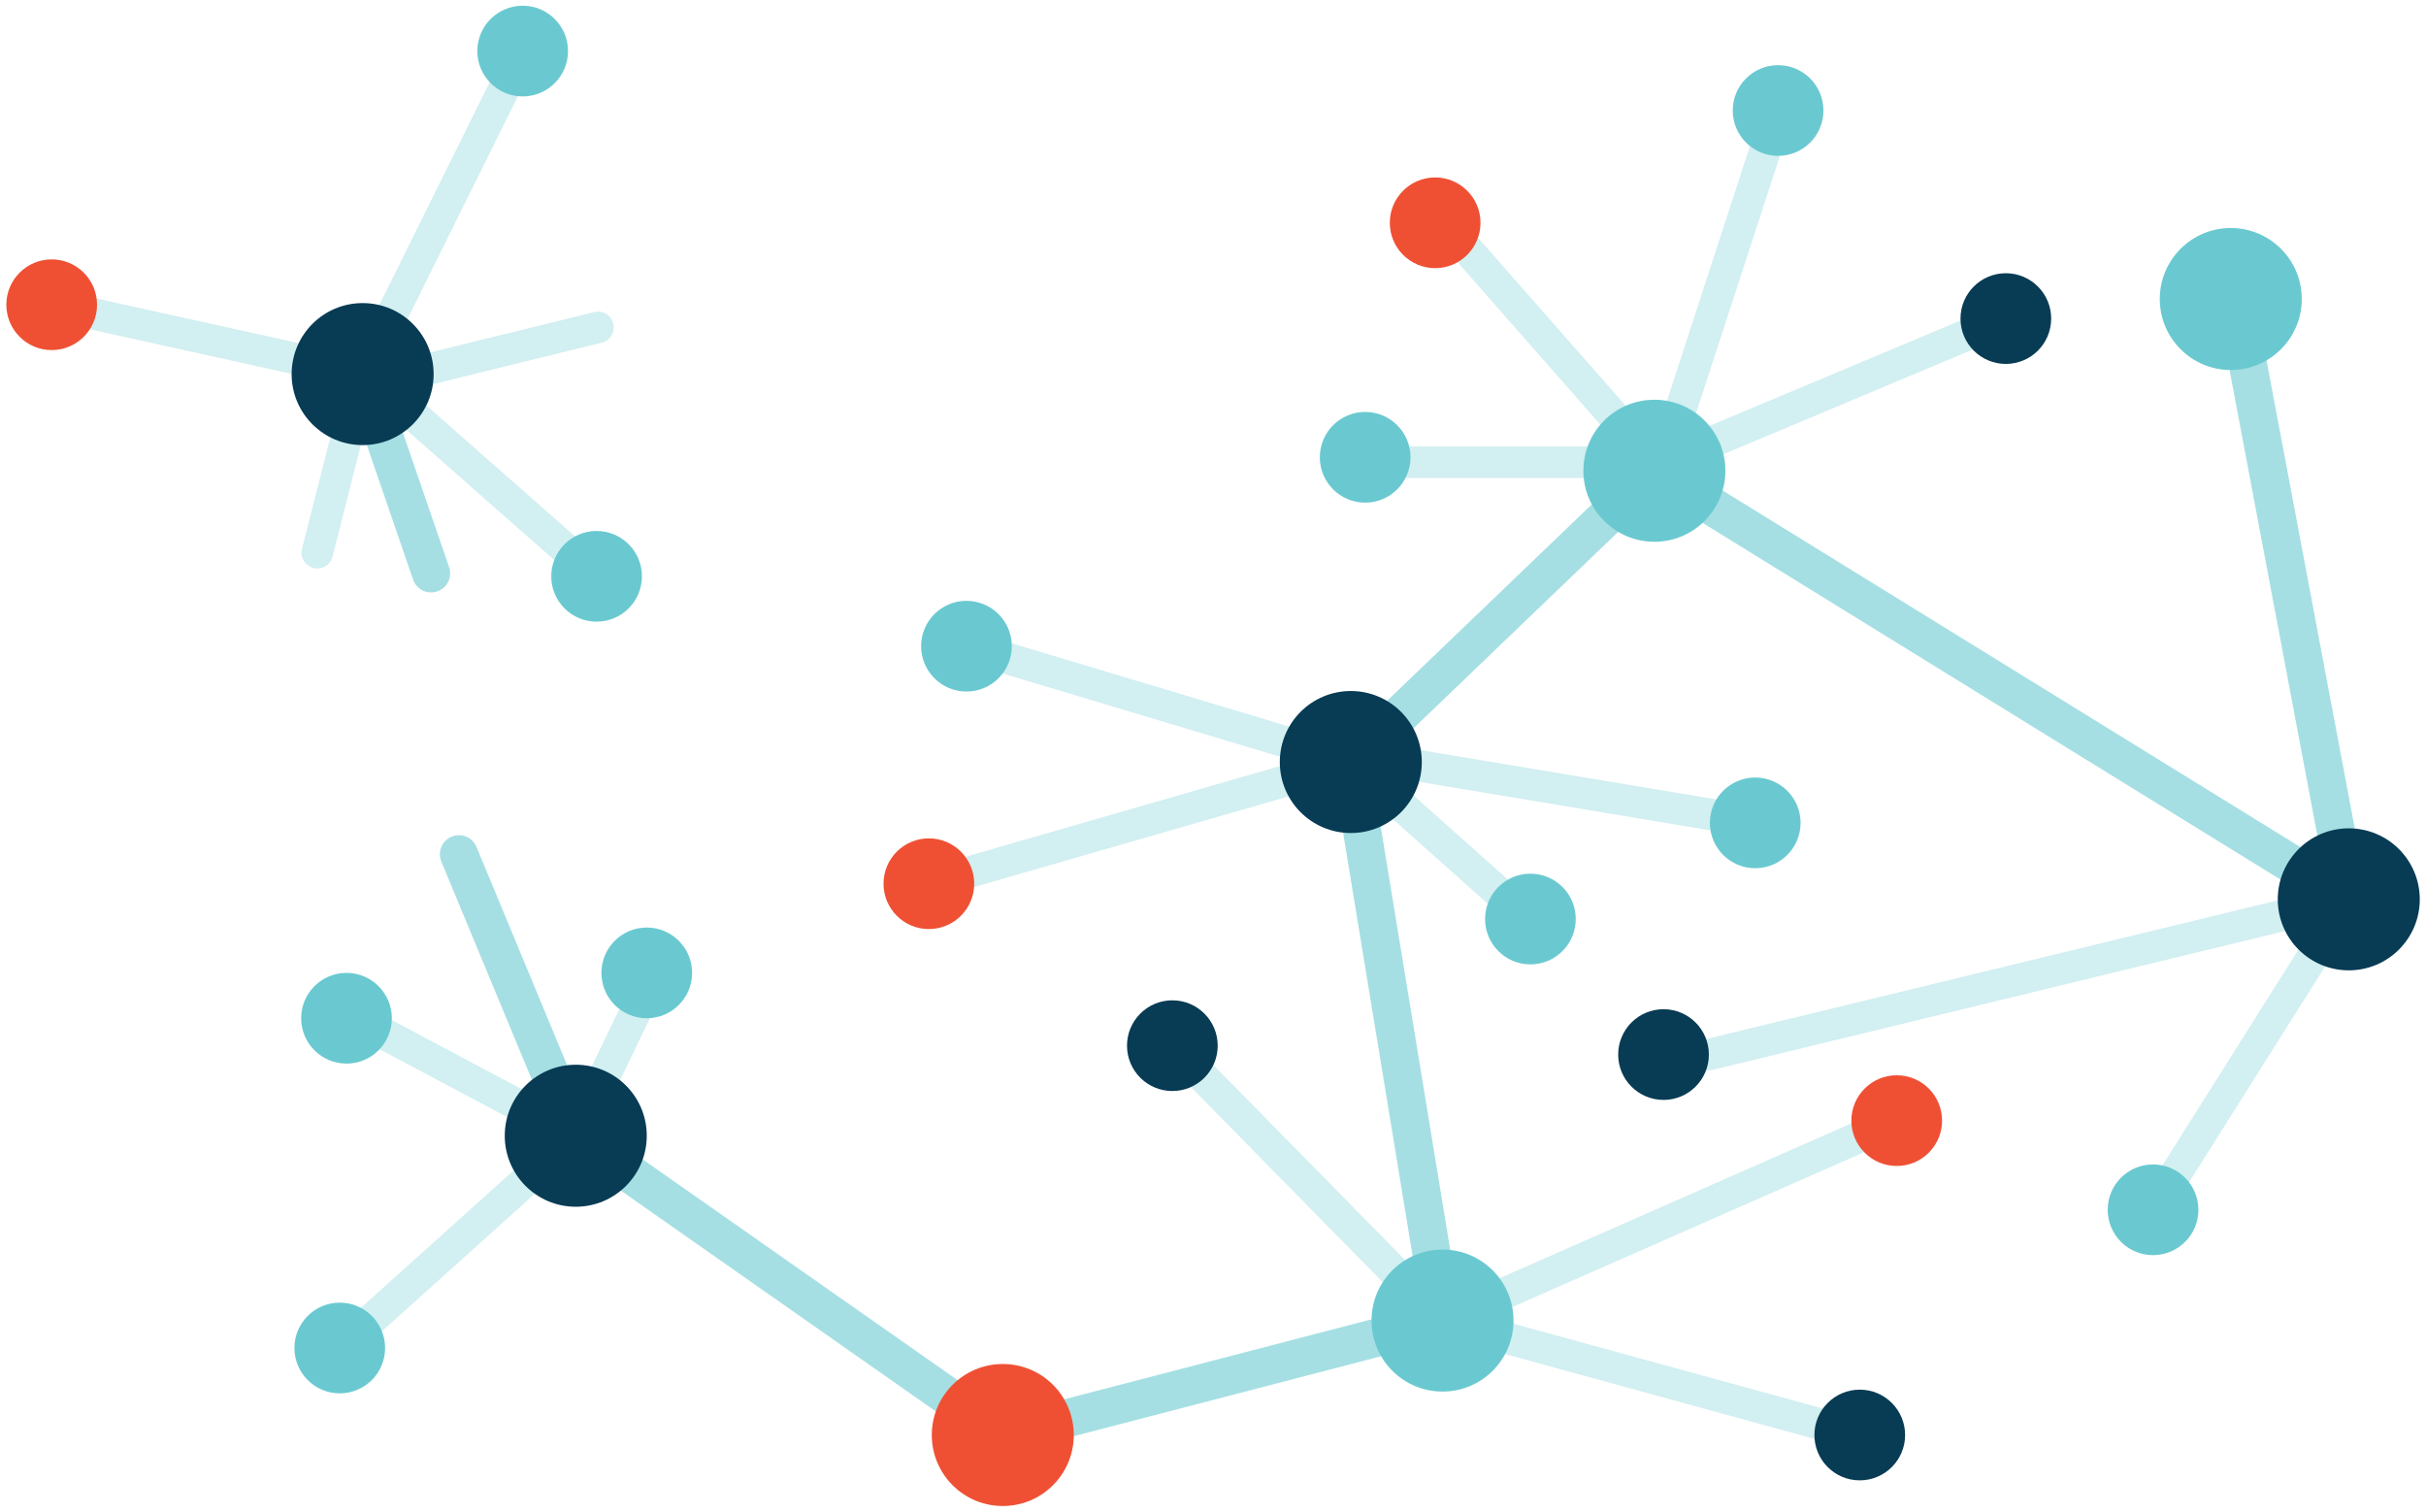<svg id="Layer_1" data-name="Layer 1" xmlns="http://www.w3.org/2000/svg" viewBox="0 0 191 119"><defs><style>.cls-1,.cls-2{fill:none;stroke:#6ac9d0;stroke-linecap:round;}.cls-1{stroke-linejoin:round;stroke-width:3px;opacity:0.6;}.cls-2{stroke-miterlimit:10;stroke-width:2.48px;opacity:0.3;}.cls-3{fill:#ef5034;}.cls-4{fill:#6ac9d0;}.cls-5{fill:#083b54;}</style></defs><title>ipfs-illustration-data</title><line class="cls-1" x1="33.94" y1="45.14" x2="28.55" y2="29.45"/><line class="cls-1" x1="45.33" y1="89.41" x2="36.13" y2="67.25"/><polyline class="cls-1" points="45.33 89.41 78.94 112.97 113.57 103.96 106.35 59.99 130.25 37.06 184.92 70.8 175.63 21.54"/><line class="cls-2" x1="73.13" y1="69.57" x2="106.35" y2="59.99"/><line class="cls-2" x1="26.75" y1="106.12" x2="45.33" y2="89.41"/><line class="cls-2" x1="130.97" y1="36.39" x2="157.92" y2="25.08"/><line class="cls-2" x1="28.55" y1="29.45" x2="41.15" y2="4.02"/><line class="cls-2" x1="28.55" y1="29.45" x2="24.98" y2="43.51"/><line class="cls-2" x1="4.07" y1="23.99" x2="28.92" y2="29.48"/><line class="cls-2" x1="169.51" y1="95.24" x2="184.92" y2="70.8"/><line class="cls-2" x1="120.49" y1="72.48" x2="106.48" y2="59.99"/><line class="cls-2" x1="27.28" y1="79.81" x2="45.33" y2="89.41"/><line class="cls-2" x1="106.48" y1="59.99" x2="76.09" y2="50.87"/><line class="cls-2" x1="113.68" y1="17.54" x2="130.25" y2="36.39"/><line class="cls-2" x1="46.97" y1="45.37" x2="28.92" y2="29.48"/><line class="cls-2" x1="110.06" y1="36.39" x2="129.47" y2="36.39"/><line class="cls-2" x1="109.93" y1="59.99" x2="137.77" y2="64.63"/><line class="cls-2" x1="50.54" y1="78.61" x2="45.33" y2="89.41"/><polyline class="cls-2" points="92.3 82.32 113.57 103.96 149.33 88.22"/><line class="cls-2" x1="146.42" y1="112.97" x2="113.57" y2="103.96"/><line class="cls-2" x1="184.92" y1="70.8" x2="134.55" y2="83.02"/><line class="cls-2" x1="139.99" y1="8.7" x2="130.97" y2="36.39"/><line class="cls-2" x1="32.13" y1="29.45" x2="47.08" y2="25.77"/><circle class="cls-3" cx="78.95" cy="112.97" r="5.59"/><circle class="cls-3" cx="149.33" cy="88.22" r="3.57"/><circle class="cls-4" cx="41.15" cy="4.02" r="3.57"/><circle class="cls-4" cx="139.99" cy="8.7" r="3.57"/><circle class="cls-4" cx="175.63" cy="23.54" r="5.59"/><circle class="cls-5" cx="130.97" cy="83.02" r="3.57"/><circle class="cls-5" cx="184.92" cy="70.8" r="5.59"/><circle class="cls-3" cx="4.07" cy="23.99" r="3.57"/><circle class="cls-3" cx="112.99" cy="17.54" r="3.57"/><circle class="cls-3" cx="73.13" cy="69.57" r="3.57"/><circle class="cls-4" cx="107.48" cy="36" r="3.57"/><circle class="cls-4" cx="130.25" cy="37.06" r="5.59"/><circle class="cls-4" cx="138.19" cy="64.78" r="3.57"/><circle class="cls-4" cx="120.49" cy="72.35" r="3.57"/><circle class="cls-4" cx="169.51" cy="95.24" r="3.57"/><circle class="cls-4" cx="113.57" cy="103.96" r="5.59"/><circle class="cls-4" cx="46.97" cy="45.37" r="3.57"/><circle class="cls-4" cx="76.09" cy="50.87" r="3.57"/><circle class="cls-4" cx="50.92" cy="76.59" r="3.57"/><circle class="cls-4" cx="26.75" cy="106.12" r="3.57"/><circle class="cls-4" cx="27.28" cy="80.16" r="3.57"/><circle class="cls-5" cx="157.92" cy="25.08" r="3.57"/><circle class="cls-5" cx="106.35" cy="59.99" r="5.59"/><circle class="cls-5" cx="146.42" cy="112.97" r="3.57"/><circle class="cls-5" cx="92.3" cy="82.32" r="3.57"/><circle class="cls-5" cx="28.55" cy="29.45" r="5.59"/><circle class="cls-5" cx="45.33" cy="89.41" r="5.59"/></svg>